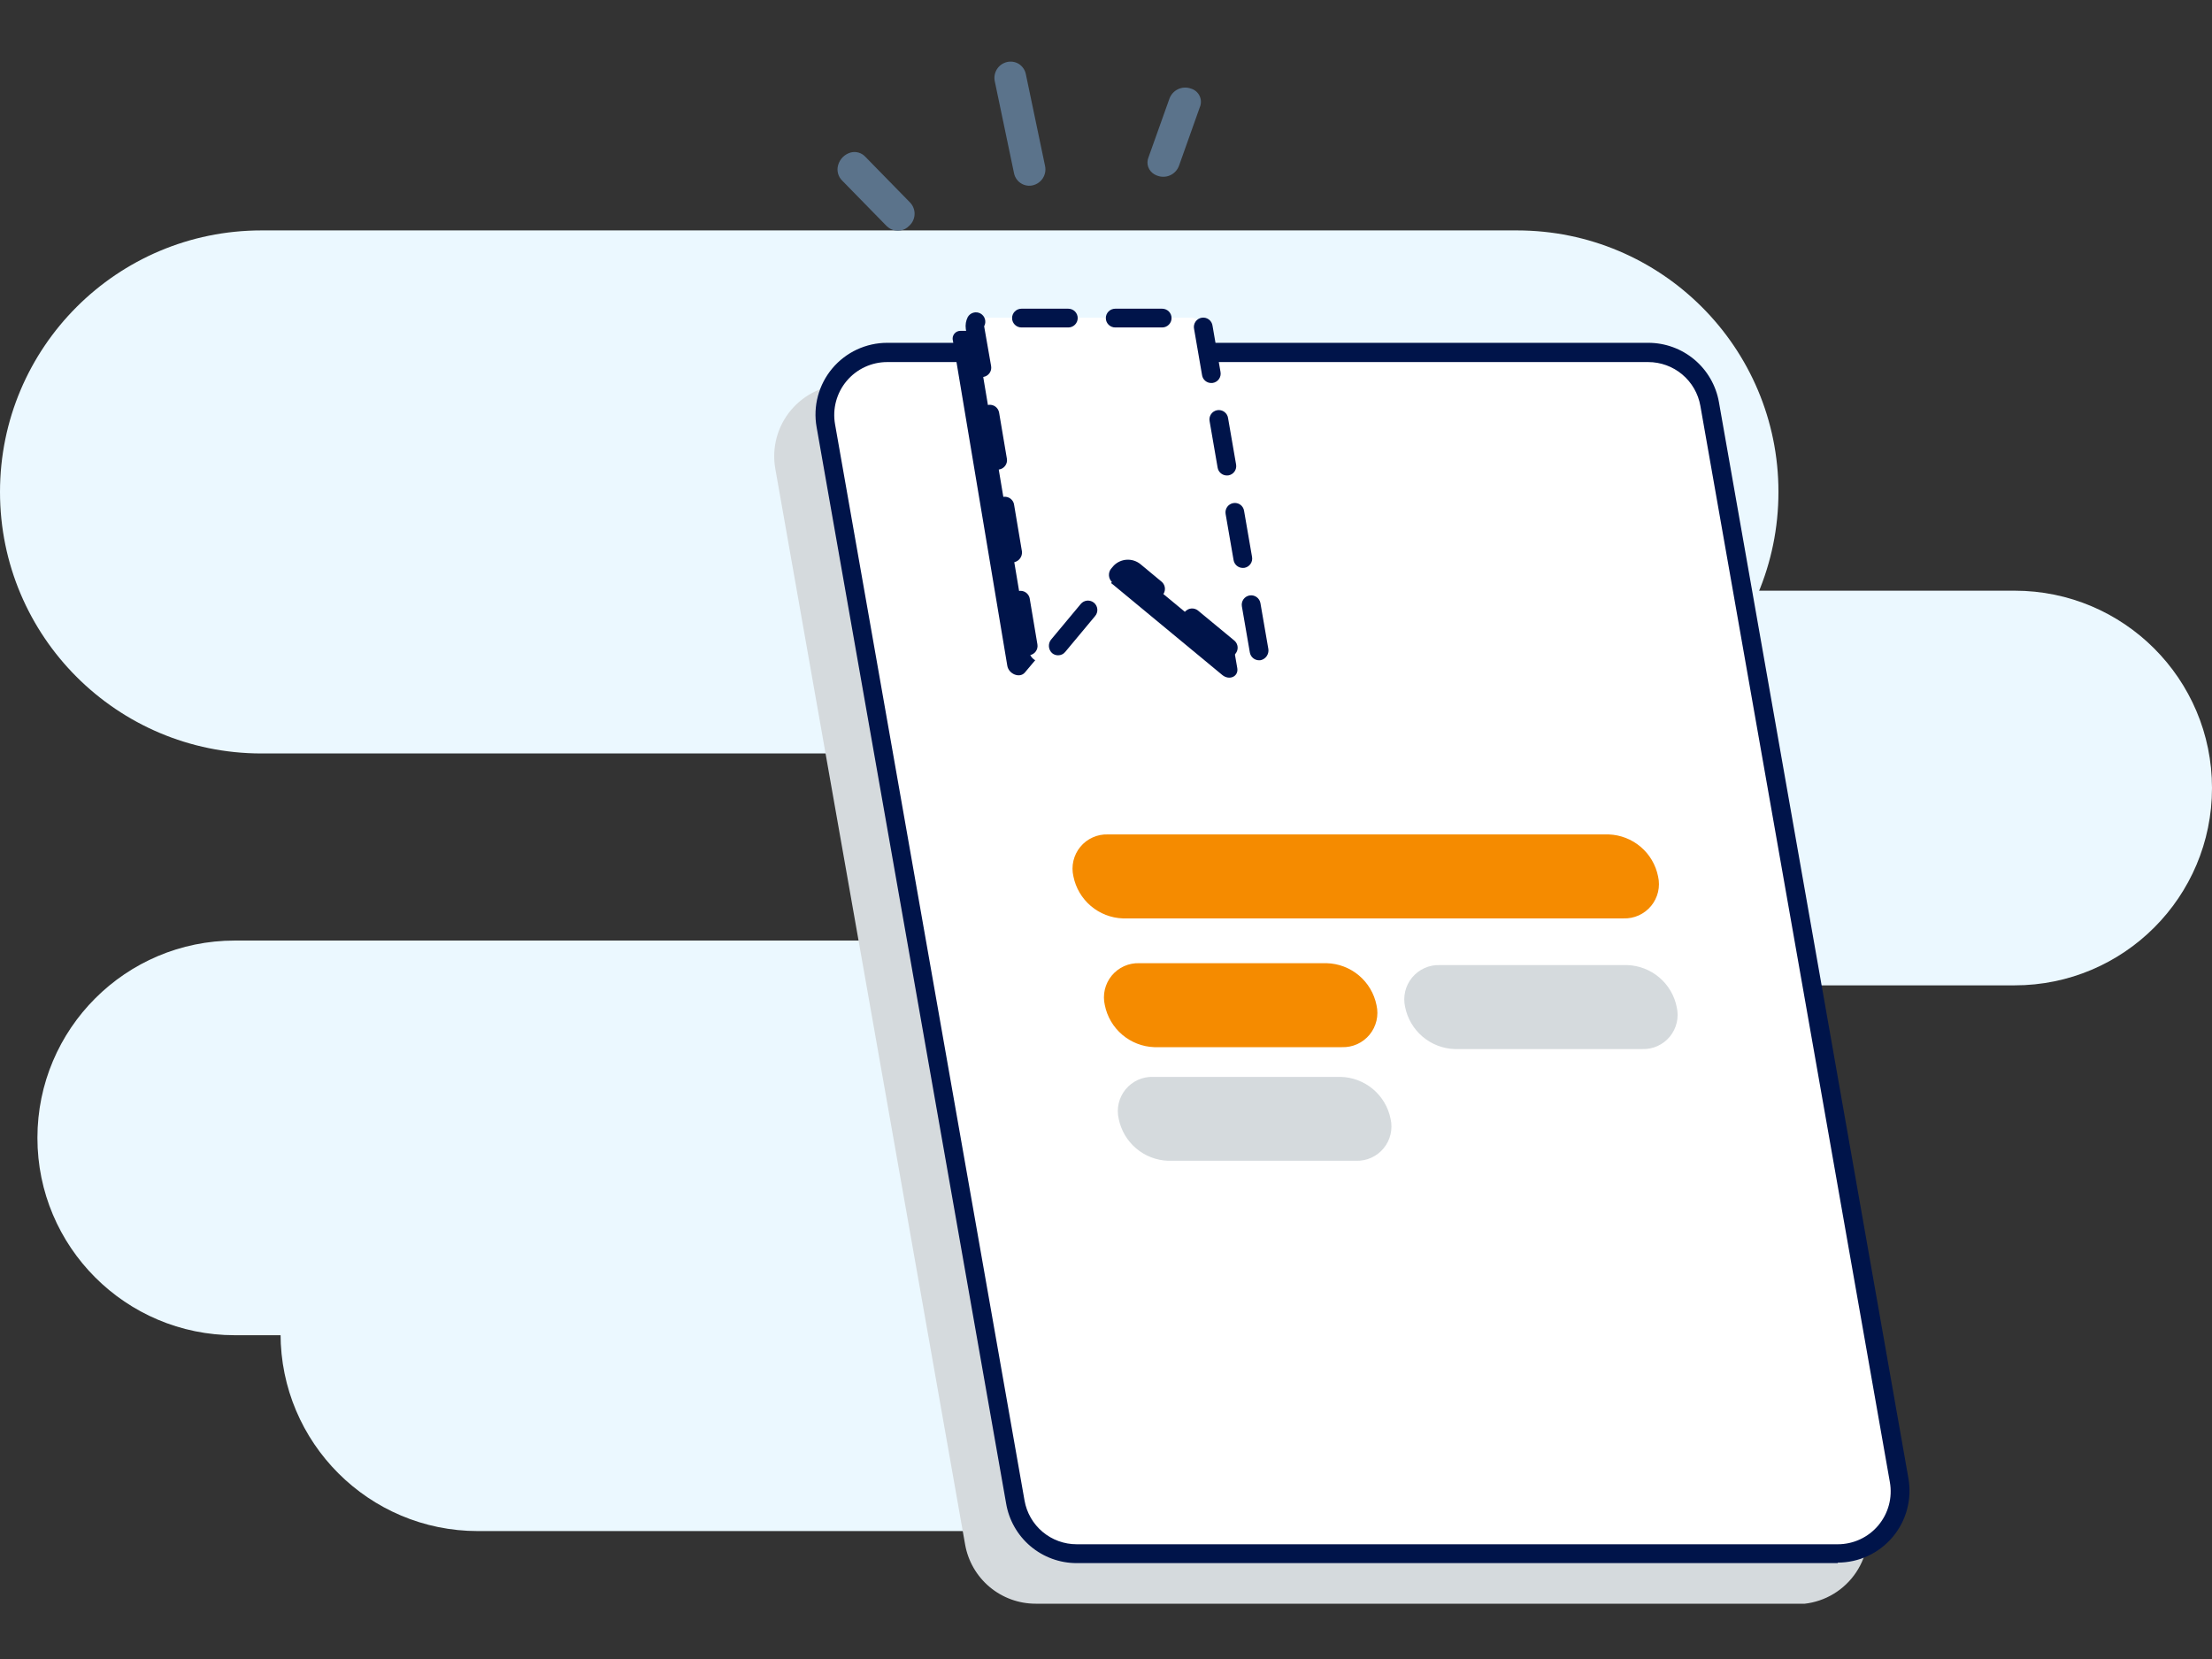 <svg width="320" height="240" viewBox="0 0 320 240" fill="none" xmlns="http://www.w3.org/2000/svg">
<rect x="0" y="0" width="320" height="240" fill="#333333" stroke="none"/>
<path d="M130.573 136.066H33.96C18.194 136.066 5.413 148.847 5.413 164.613C5.413 180.379 18.194 193.16 33.96 193.16H130.573C146.339 193.16 159.12 180.379 159.12 164.613C159.12 148.847 146.339 136.066 130.573 136.066Z" fill="#EBF8FF"/>
<path d="M165.747 164.399H69.134C53.368 164.399 40.587 177.18 40.587 192.946C40.587 208.712 53.368 221.493 69.134 221.493H165.747C181.513 221.493 194.294 208.712 194.294 192.946C194.294 177.18 181.513 164.399 165.747 164.399Z" fill="#EBF8FF"/>
<path d="M291.453 85.453H194.84C179.074 85.453 166.293 98.234 166.293 114C166.293 129.766 179.074 142.546 194.84 142.546H291.453C307.219 142.546 320 129.766 320 114C320 98.234 307.219 85.453 291.453 85.453Z" fill="#EBF8FF"/>
<path d="M219.453 33.333H37.827C16.936 33.333 0 50.269 0 71.16V71.173C0 92.064 16.936 109 37.827 109H219.453C240.344 109 257.28 92.064 257.28 71.173V71.16C257.28 50.269 240.344 33.333 219.453 33.333Z" fill="#EBF8FF"/>
<g clip-path="url(#clip0_2698_32522)">
<path d="M149.832 230.644H259.937C261.252 230.643 262.551 230.354 263.743 229.797C264.935 229.241 265.991 228.43 266.837 227.422C267.682 226.415 268.297 225.234 268.638 223.964C268.979 222.693 269.038 221.363 268.81 220.068L241.396 64.354C241.029 62.268 239.938 60.377 238.315 59.015C236.692 57.654 234.641 56.908 232.522 56.909H122.374C121.059 56.91 119.76 57.199 118.568 57.756C117.376 58.312 116.32 59.123 115.475 60.131C114.629 61.139 114.014 62.319 113.673 63.59C113.332 64.86 113.274 66.19 113.501 67.485L140.915 223.199C141.289 225.29 142.387 227.183 144.018 228.545C145.649 229.907 147.708 230.65 149.832 230.644Z" fill="#D5DADD"/>
<path d="M259.937 232H149.832C147.393 232.003 145.031 231.145 143.162 229.577C141.293 228.009 140.038 225.832 139.617 223.43L112.159 67.803C111.896 66.311 111.962 64.779 112.354 63.316C112.746 61.852 113.453 60.493 114.427 59.332C115.401 58.171 116.617 57.238 117.99 56.597C119.363 55.957 120.859 55.625 122.374 55.625H232.479C234.918 55.622 237.28 56.48 239.149 58.048C241.018 59.616 242.273 61.793 242.695 64.196L270.109 219.895C270.372 221.387 270.306 222.918 269.914 224.382C269.522 225.845 268.814 227.205 267.841 228.366C266.867 229.526 265.651 230.46 264.278 231.1C262.905 231.74 261.408 232.072 259.893 232.072L259.937 232ZM122.374 58.266C121.256 58.265 120.151 58.51 119.137 58.983C118.123 59.455 117.225 60.144 116.506 61.001C115.787 61.858 115.264 62.861 114.974 63.942C114.684 65.022 114.634 66.153 114.828 67.254L142.243 222.954C142.552 224.729 143.479 226.339 144.86 227.498C146.24 228.657 147.986 229.291 149.789 229.288H259.937C261.054 229.285 262.158 229.039 263.171 228.565C264.183 228.092 265.08 227.403 265.799 226.547C266.518 225.691 267.041 224.688 267.332 223.609C267.622 222.53 267.674 221.4 267.483 220.299L240.069 64.6C239.759 62.824 238.832 61.214 237.451 60.055C236.071 58.896 234.325 58.263 232.522 58.266H122.374Z" fill="#D5DADD"/>
<path d="M155.762 224.757H265.867C267.183 224.759 268.483 224.471 269.677 223.915C270.87 223.36 271.927 222.549 272.773 221.541C273.619 220.532 274.233 219.351 274.573 218.079C274.913 216.808 274.97 215.477 274.74 214.181L247.326 58.482C246.962 56.393 245.873 54.499 244.249 53.134C242.626 51.77 240.573 51.022 238.452 51.023H128.348C127.03 51.024 125.729 51.313 124.536 51.87C123.342 52.428 122.285 53.239 121.438 54.248C120.591 55.257 119.975 56.44 119.633 57.712C119.292 58.984 119.232 60.316 119.46 61.613L146.874 217.312C147.244 219.4 148.337 221.291 149.963 222.652C151.588 224.014 153.642 224.759 155.762 224.757Z" fill="white"/>
<path d="M265.867 226.128H155.762C153.309 226.13 150.936 225.26 149.065 223.675C147.194 222.089 145.947 219.89 145.546 217.471L118.132 61.772C117.869 60.28 117.935 58.748 118.327 57.285C118.719 55.821 119.427 54.461 120.4 53.301C121.374 52.14 122.59 51.207 123.963 50.566C125.336 49.926 126.833 49.594 128.348 49.594H238.452C240.891 49.594 243.251 50.453 245.119 52.02C246.987 53.588 248.244 55.763 248.668 58.164L276.082 213.863C276.345 215.357 276.278 216.891 275.886 218.356C275.493 219.821 274.785 221.182 273.81 222.344C272.835 223.506 271.617 224.441 270.242 225.082C268.867 225.723 267.369 226.055 265.852 226.056L265.867 226.128ZM128.348 52.379C127.229 52.378 126.124 52.623 125.11 53.096C124.096 53.568 123.198 54.257 122.479 55.114C121.76 55.971 121.237 56.974 120.947 58.055C120.657 59.135 120.608 60.266 120.801 61.367L148.216 217.081C148.528 218.854 149.457 220.46 150.837 221.616C152.217 222.772 153.961 223.404 155.762 223.401H265.852C266.971 223.403 268.078 223.16 269.093 222.688C270.108 222.217 271.007 221.528 271.727 220.67C272.446 219.813 272.969 218.808 273.258 217.727C273.547 216.645 273.595 215.514 273.398 214.412L245.984 58.713C245.672 56.938 244.744 55.33 243.364 54.172C241.984 53.013 240.24 52.378 238.438 52.379H128.348Z" fill="#00144A"/>
<path d="M170.811 49.348L178.992 96.659C179.194 97.871 177.838 98.492 176.813 97.641L160.942 84.511C160.677 84.271 160.332 84.139 159.975 84.139C159.618 84.139 159.274 84.271 159.009 84.511L148.259 97.294C147.523 98.16 145.922 97.525 145.72 96.299L137.856 49.305C137.805 49.132 137.796 48.95 137.83 48.773C137.865 48.596 137.941 48.429 138.052 48.288C138.164 48.147 138.308 48.034 138.472 47.96C138.636 47.886 138.816 47.852 138.996 47.862H169.181C169.583 47.882 169.966 48.041 170.263 48.312C170.561 48.583 170.755 48.95 170.811 49.348Z" fill="#00144A"/>
<path d="M174.058 47.358L182.239 94.669C182.455 95.896 181.099 96.516 180.06 95.665L164.188 82.535C163.923 82.296 163.579 82.163 163.222 82.163C162.865 82.163 162.52 82.296 162.255 82.535L151.434 95.333C150.712 96.199 149.111 95.564 148.909 94.323L141.031 47.329C140.996 47.161 140.999 46.988 141.041 46.822C141.082 46.656 141.161 46.501 141.27 46.369C141.38 46.237 141.518 46.132 141.673 46.061C141.829 45.99 141.999 45.955 142.17 45.958H172.384C172.782 45.961 173.166 46.103 173.472 46.358C173.777 46.613 173.984 46.967 174.058 47.358Z" fill="white"/>
<path d="M182.152 95.52C181.832 95.521 181.521 95.409 181.275 95.203C181.03 94.997 180.865 94.71 180.81 94.395L179.656 87.714C179.595 87.358 179.677 86.993 179.886 86.698C180.094 86.403 180.411 86.203 180.767 86.141C181.123 86.08 181.489 86.163 181.783 86.371C182.078 86.58 182.278 86.897 182.34 87.252L183.494 93.933C183.535 94.286 183.444 94.641 183.239 94.932C183.034 95.222 182.729 95.426 182.383 95.506L182.152 95.52ZM177.694 95.058C177.38 95.054 177.076 94.948 176.828 94.755L171.59 90.427C171.313 90.197 171.138 89.867 171.104 89.508C171.07 89.15 171.18 88.792 171.41 88.515C171.64 88.237 171.97 88.063 172.329 88.029C172.687 87.995 173.044 88.105 173.322 88.335L178.559 92.663C178.772 92.842 178.925 93.081 178.997 93.35C179.069 93.618 179.057 93.902 178.963 94.163C178.869 94.424 178.696 94.65 178.469 94.81C178.242 94.971 177.972 95.057 177.694 95.058ZM153.064 94.799C152.747 94.801 152.439 94.688 152.198 94.481C151.938 94.239 151.776 93.909 151.745 93.555C151.713 93.201 151.812 92.847 152.025 92.562L156.354 87.368C156.585 87.092 156.917 86.92 157.275 86.889C157.634 86.858 157.99 86.97 158.266 87.202C158.541 87.433 158.713 87.765 158.744 88.124C158.776 88.482 158.663 88.838 158.431 89.114L154.103 94.308C153.979 94.464 153.821 94.589 153.641 94.674C153.461 94.76 153.263 94.802 153.064 94.799ZM148.736 94.799C148.414 94.799 148.104 94.684 147.86 94.475C147.617 94.266 147.456 93.976 147.408 93.659L146.283 86.964C146.249 86.621 146.346 86.279 146.555 86.006C146.764 85.733 147.069 85.549 147.408 85.492C147.747 85.435 148.096 85.509 148.382 85.7C148.669 85.89 148.873 86.182 148.952 86.517L150.077 93.211C150.108 93.388 150.104 93.568 150.065 93.743C150.026 93.918 149.953 94.083 149.849 94.229C149.746 94.375 149.615 94.5 149.463 94.595C149.312 94.69 149.143 94.754 148.966 94.784L148.736 94.799ZM167.175 86.488C166.865 86.488 166.564 86.381 166.324 86.185L163.251 83.645H163.135L162.789 84.049C162.559 84.324 162.229 84.496 161.872 84.529C161.516 84.561 161.16 84.451 160.884 84.222C160.624 83.98 160.463 83.65 160.431 83.296C160.399 82.942 160.499 82.588 160.711 82.303L161.144 81.798C161.649 81.301 162.32 81.007 163.027 80.973C163.735 80.938 164.431 81.165 164.982 81.611L168.041 84.15C168.254 84.329 168.407 84.569 168.479 84.837C168.551 85.105 168.539 85.389 168.445 85.65C168.35 85.911 168.178 86.137 167.951 86.297C167.724 86.458 167.453 86.544 167.175 86.545V86.488ZM179.8 82.159C179.48 82.16 179.169 82.048 178.923 81.842C178.678 81.636 178.513 81.35 178.458 81.034L177.304 74.353C177.273 74.177 177.277 73.996 177.316 73.822C177.355 73.647 177.429 73.482 177.532 73.335C177.635 73.189 177.767 73.065 177.918 72.97C178.07 72.874 178.239 72.81 178.415 72.781C178.591 72.75 178.77 72.754 178.944 72.793C179.118 72.832 179.282 72.906 179.427 73.009C179.572 73.113 179.695 73.244 179.789 73.396C179.883 73.547 179.946 73.716 179.973 73.891L181.128 80.572C181.191 80.926 181.111 81.29 180.905 81.585C180.699 81.88 180.385 82.081 180.031 82.145L179.8 82.159ZM146.499 81.351C146.178 81.352 145.868 81.24 145.622 81.034C145.376 80.828 145.212 80.542 145.157 80.226L144.046 73.531C144.003 73.35 143.998 73.162 144.031 72.98C144.063 72.797 144.133 72.623 144.236 72.468C144.339 72.313 144.472 72.181 144.628 72.08C144.784 71.979 144.959 71.911 145.142 71.88C145.325 71.849 145.512 71.857 145.693 71.901C145.873 71.946 146.042 72.028 146.19 72.14C146.337 72.253 146.46 72.395 146.551 72.557C146.641 72.72 146.697 72.899 146.715 73.084L147.841 79.778C147.878 80.131 147.783 80.485 147.576 80.772C147.368 81.06 147.062 81.261 146.715 81.337L146.499 81.351ZM177.492 68.784C177.171 68.785 176.86 68.673 176.615 68.467C176.369 68.261 176.204 67.974 176.15 67.658L174.996 60.978C174.955 60.798 174.951 60.613 174.984 60.432C175.018 60.251 175.088 60.078 175.19 59.925C175.292 59.772 175.424 59.641 175.578 59.541C175.733 59.441 175.906 59.373 176.087 59.341C176.268 59.31 176.454 59.316 176.633 59.359C176.812 59.401 176.981 59.48 177.128 59.59C177.276 59.7 177.4 59.839 177.492 59.998C177.584 60.157 177.643 60.334 177.665 60.516L178.819 67.197C178.882 67.551 178.802 67.915 178.596 68.21C178.391 68.505 178.076 68.706 177.723 68.769L177.492 68.784ZM144.306 67.961C143.987 67.962 143.678 67.849 143.435 67.643C143.192 67.437 143.03 67.151 142.979 66.836L141.853 60.141C141.824 59.965 141.829 59.785 141.87 59.611C141.91 59.437 141.984 59.272 142.088 59.127C142.192 58.981 142.323 58.858 142.475 58.763C142.626 58.669 142.795 58.605 142.971 58.576C143.148 58.546 143.328 58.552 143.502 58.592C143.676 58.633 143.84 58.707 143.986 58.81C144.131 58.914 144.255 59.046 144.349 59.197C144.444 59.349 144.507 59.518 144.537 59.694L145.662 66.36C145.721 66.714 145.637 67.076 145.428 67.368C145.22 67.66 144.905 67.858 144.551 67.918L144.306 67.961ZM175.226 55.408C174.908 55.409 174.599 55.296 174.356 55.09C174.112 54.884 173.95 54.598 173.899 54.283L172.745 47.603C172.704 47.423 172.7 47.237 172.734 47.056C172.767 46.875 172.837 46.703 172.939 46.55C173.041 46.397 173.173 46.266 173.328 46.166C173.482 46.065 173.655 45.997 173.836 45.966C174.018 45.935 174.203 45.941 174.382 45.983C174.561 46.026 174.73 46.105 174.877 46.215C175.025 46.325 175.149 46.463 175.241 46.623C175.333 46.782 175.392 46.958 175.414 47.141L176.568 53.821C176.599 53.998 176.595 54.178 176.556 54.353C176.517 54.528 176.444 54.693 176.34 54.839C176.237 54.985 176.106 55.11 175.954 55.205C175.803 55.3 175.634 55.364 175.457 55.394L175.226 55.408ZM142.041 54.586C141.723 54.571 141.418 54.451 141.176 54.245C140.933 54.038 140.765 53.758 140.699 53.446L139.718 47.574C139.636 46.996 139.732 46.408 139.992 45.886C140.166 45.57 140.458 45.336 140.805 45.236C141.151 45.136 141.523 45.178 141.839 45.352C142.154 45.526 142.388 45.818 142.488 46.165C142.588 46.511 142.547 46.883 142.372 47.199L143.382 52.97C143.441 53.324 143.357 53.687 143.149 53.979C142.941 54.271 142.625 54.468 142.272 54.528L142.041 54.586ZM168.128 47.372H161.332C160.972 47.372 160.627 47.229 160.373 46.974C160.118 46.72 159.975 46.375 159.975 46.016C159.975 45.656 160.118 45.311 160.373 45.056C160.627 44.802 160.972 44.659 161.332 44.659H168.128C168.487 44.659 168.832 44.802 169.087 45.056C169.341 45.311 169.484 45.656 169.484 46.016C169.484 46.375 169.341 46.72 169.087 46.974C168.832 47.229 168.487 47.372 168.128 47.372ZM154.55 47.372H147.769C147.409 47.372 147.064 47.229 146.81 46.974C146.555 46.72 146.413 46.375 146.413 46.016C146.413 45.656 146.555 45.311 146.81 45.056C147.064 44.802 147.409 44.659 147.769 44.659H154.55C154.91 44.659 155.255 44.802 155.509 45.056C155.764 45.311 155.906 45.656 155.906 46.016C155.906 46.375 155.764 46.72 155.509 46.974C155.255 47.229 154.91 47.372 154.55 47.372Z" fill="#00144A"/>
<path d="M162.428 132.861H234.86C235.62 132.887 236.376 132.738 237.07 132.426C237.763 132.113 238.376 131.645 238.86 131.058C239.343 130.471 239.686 129.78 239.861 129.04C240.035 128.299 240.037 127.528 239.866 126.787C239.533 125.119 238.647 123.611 237.35 122.509C236.054 121.407 234.424 120.774 232.724 120.713H160.293C159.531 120.684 158.774 120.831 158.079 121.143C157.384 121.454 156.77 121.922 156.285 122.51C155.801 123.098 155.459 123.79 155.285 124.532C155.112 125.273 155.112 126.045 155.286 126.787C155.621 128.454 156.509 129.96 157.804 131.062C159.1 132.164 160.728 132.798 162.428 132.861Z" fill="#F58B00"/>
<path d="M210.417 151.763H237.572C238.332 151.79 239.088 151.641 239.781 151.328C240.474 151.015 241.086 150.547 241.569 149.959C242.052 149.372 242.393 148.681 242.565 147.94C242.738 147.2 242.737 146.429 242.564 145.689C242.231 144.02 241.344 142.513 240.048 141.411C238.752 140.308 237.122 139.675 235.422 139.614H208.282C207.521 139.588 206.765 139.737 206.072 140.05C205.378 140.363 204.766 140.831 204.282 141.418C203.798 142.005 203.455 142.695 203.281 143.436C203.106 144.177 203.104 144.947 203.275 145.689C203.611 147.356 204.498 148.862 205.793 149.964C207.089 151.066 208.718 151.699 210.417 151.763Z" fill="#D5DADD"/>
<path d="M166.973 151.488H194.127C194.888 151.514 195.644 151.365 196.338 151.053C197.031 150.74 197.644 150.272 198.128 149.685C198.611 149.098 198.954 148.407 199.128 147.667C199.303 146.926 199.305 146.155 199.134 145.414C198.798 143.734 197.901 142.218 196.59 141.114C195.28 140.01 193.633 139.385 191.92 139.34H164.837C164.076 139.311 163.319 139.458 162.623 139.769C161.928 140.081 161.315 140.549 160.83 141.137C160.346 141.725 160.003 142.417 159.83 143.159C159.657 143.9 159.657 144.672 159.831 145.414C160.166 147.081 161.053 148.587 162.349 149.689C163.645 150.791 165.273 151.425 166.973 151.488Z" fill="#F58B00"/>
<path d="M168.978 167.923H196.162C196.922 167.949 197.678 167.8 198.372 167.487C199.065 167.175 199.678 166.707 200.162 166.119C200.646 165.532 200.988 164.842 201.163 164.101C201.337 163.361 201.339 162.59 201.168 161.849C200.829 160.171 199.931 158.658 198.621 157.557C197.31 156.457 195.665 155.833 193.954 155.789H166.843C166.083 155.76 165.327 155.907 164.633 156.218C163.94 156.529 163.327 156.996 162.843 157.582C162.358 158.168 162.016 158.858 161.841 159.598C161.667 160.338 161.665 161.108 161.836 161.849C162.169 163.517 163.056 165.024 164.352 166.127C165.648 167.229 167.278 167.862 168.978 167.923Z" fill="#D5DADD"/>
</g>
<path d="M123.088 22.057C123.464 21.962 123.858 21.971 124.23 22.083C124.601 22.195 124.935 22.405 125.197 22.692L131.643 29.283C131.864 29.51 132.037 29.779 132.151 30.074C132.265 30.369 132.319 30.685 132.307 31.001C132.296 31.317 132.221 31.628 132.087 31.915C131.952 32.202 131.761 32.458 131.524 32.668C131.189 33.025 130.747 33.263 130.265 33.346C129.783 33.429 129.286 33.352 128.851 33.128C128.642 33.017 128.45 32.878 128.278 32.714L121.832 26.123C121.542 25.838 121.335 25.481 121.232 25.088C121.129 24.695 121.134 24.282 121.246 23.892C121.367 23.452 121.6 23.052 121.923 22.73C122.246 22.408 122.647 22.176 123.088 22.057Z" fill="#5B738B"/>
<path d="M172.287 12.816C172.558 12.894 172.809 13.027 173.025 13.209C173.24 13.391 173.415 13.617 173.537 13.871C173.658 14.125 173.725 14.402 173.731 14.684C173.738 14.966 173.684 15.246 173.574 15.506L170.563 23.972C170.453 24.275 170.284 24.554 170.065 24.791C169.847 25.029 169.583 25.22 169.289 25.354C168.995 25.488 168.678 25.562 168.355 25.571C168.032 25.581 167.711 25.526 167.41 25.409C167.283 25.366 167.161 25.31 167.045 25.243C166.611 25.013 166.278 24.629 166.113 24.166C165.948 23.703 165.963 23.195 166.154 22.743L169.169 14.295C169.274 13.992 169.439 13.713 169.654 13.473C169.868 13.235 170.128 13.041 170.418 12.903C170.708 12.765 171.023 12.687 171.344 12.672C171.664 12.657 171.985 12.706 172.287 12.816Z" fill="#5B738B"/>
<path d="M147.406 9.259C147.661 9.425 147.88 9.639 148.051 9.89C148.222 10.141 148.341 10.423 148.402 10.721L151.19 24.035C151.31 24.634 151.195 25.256 150.868 25.772C150.54 26.288 150.026 26.657 149.433 26.803C148.886 26.941 148.306 26.863 147.814 26.587C147.529 26.43 147.282 26.213 147.089 25.951C146.896 25.689 146.762 25.389 146.697 25.07L143.909 11.756C143.782 11.157 143.894 10.532 144.219 10.014C144.545 9.496 145.06 9.125 145.655 8.98C145.95 8.906 146.258 8.893 146.559 8.941C146.86 8.989 147.148 9.097 147.406 9.259Z" fill="#5B738B"/>
<defs>
<clipPath id="clip0_2698_32522">
<rect width="164.255" height="187.399" fill="white" transform="translate(112 44.602)"/>
</clipPath>
</defs>
</svg>
